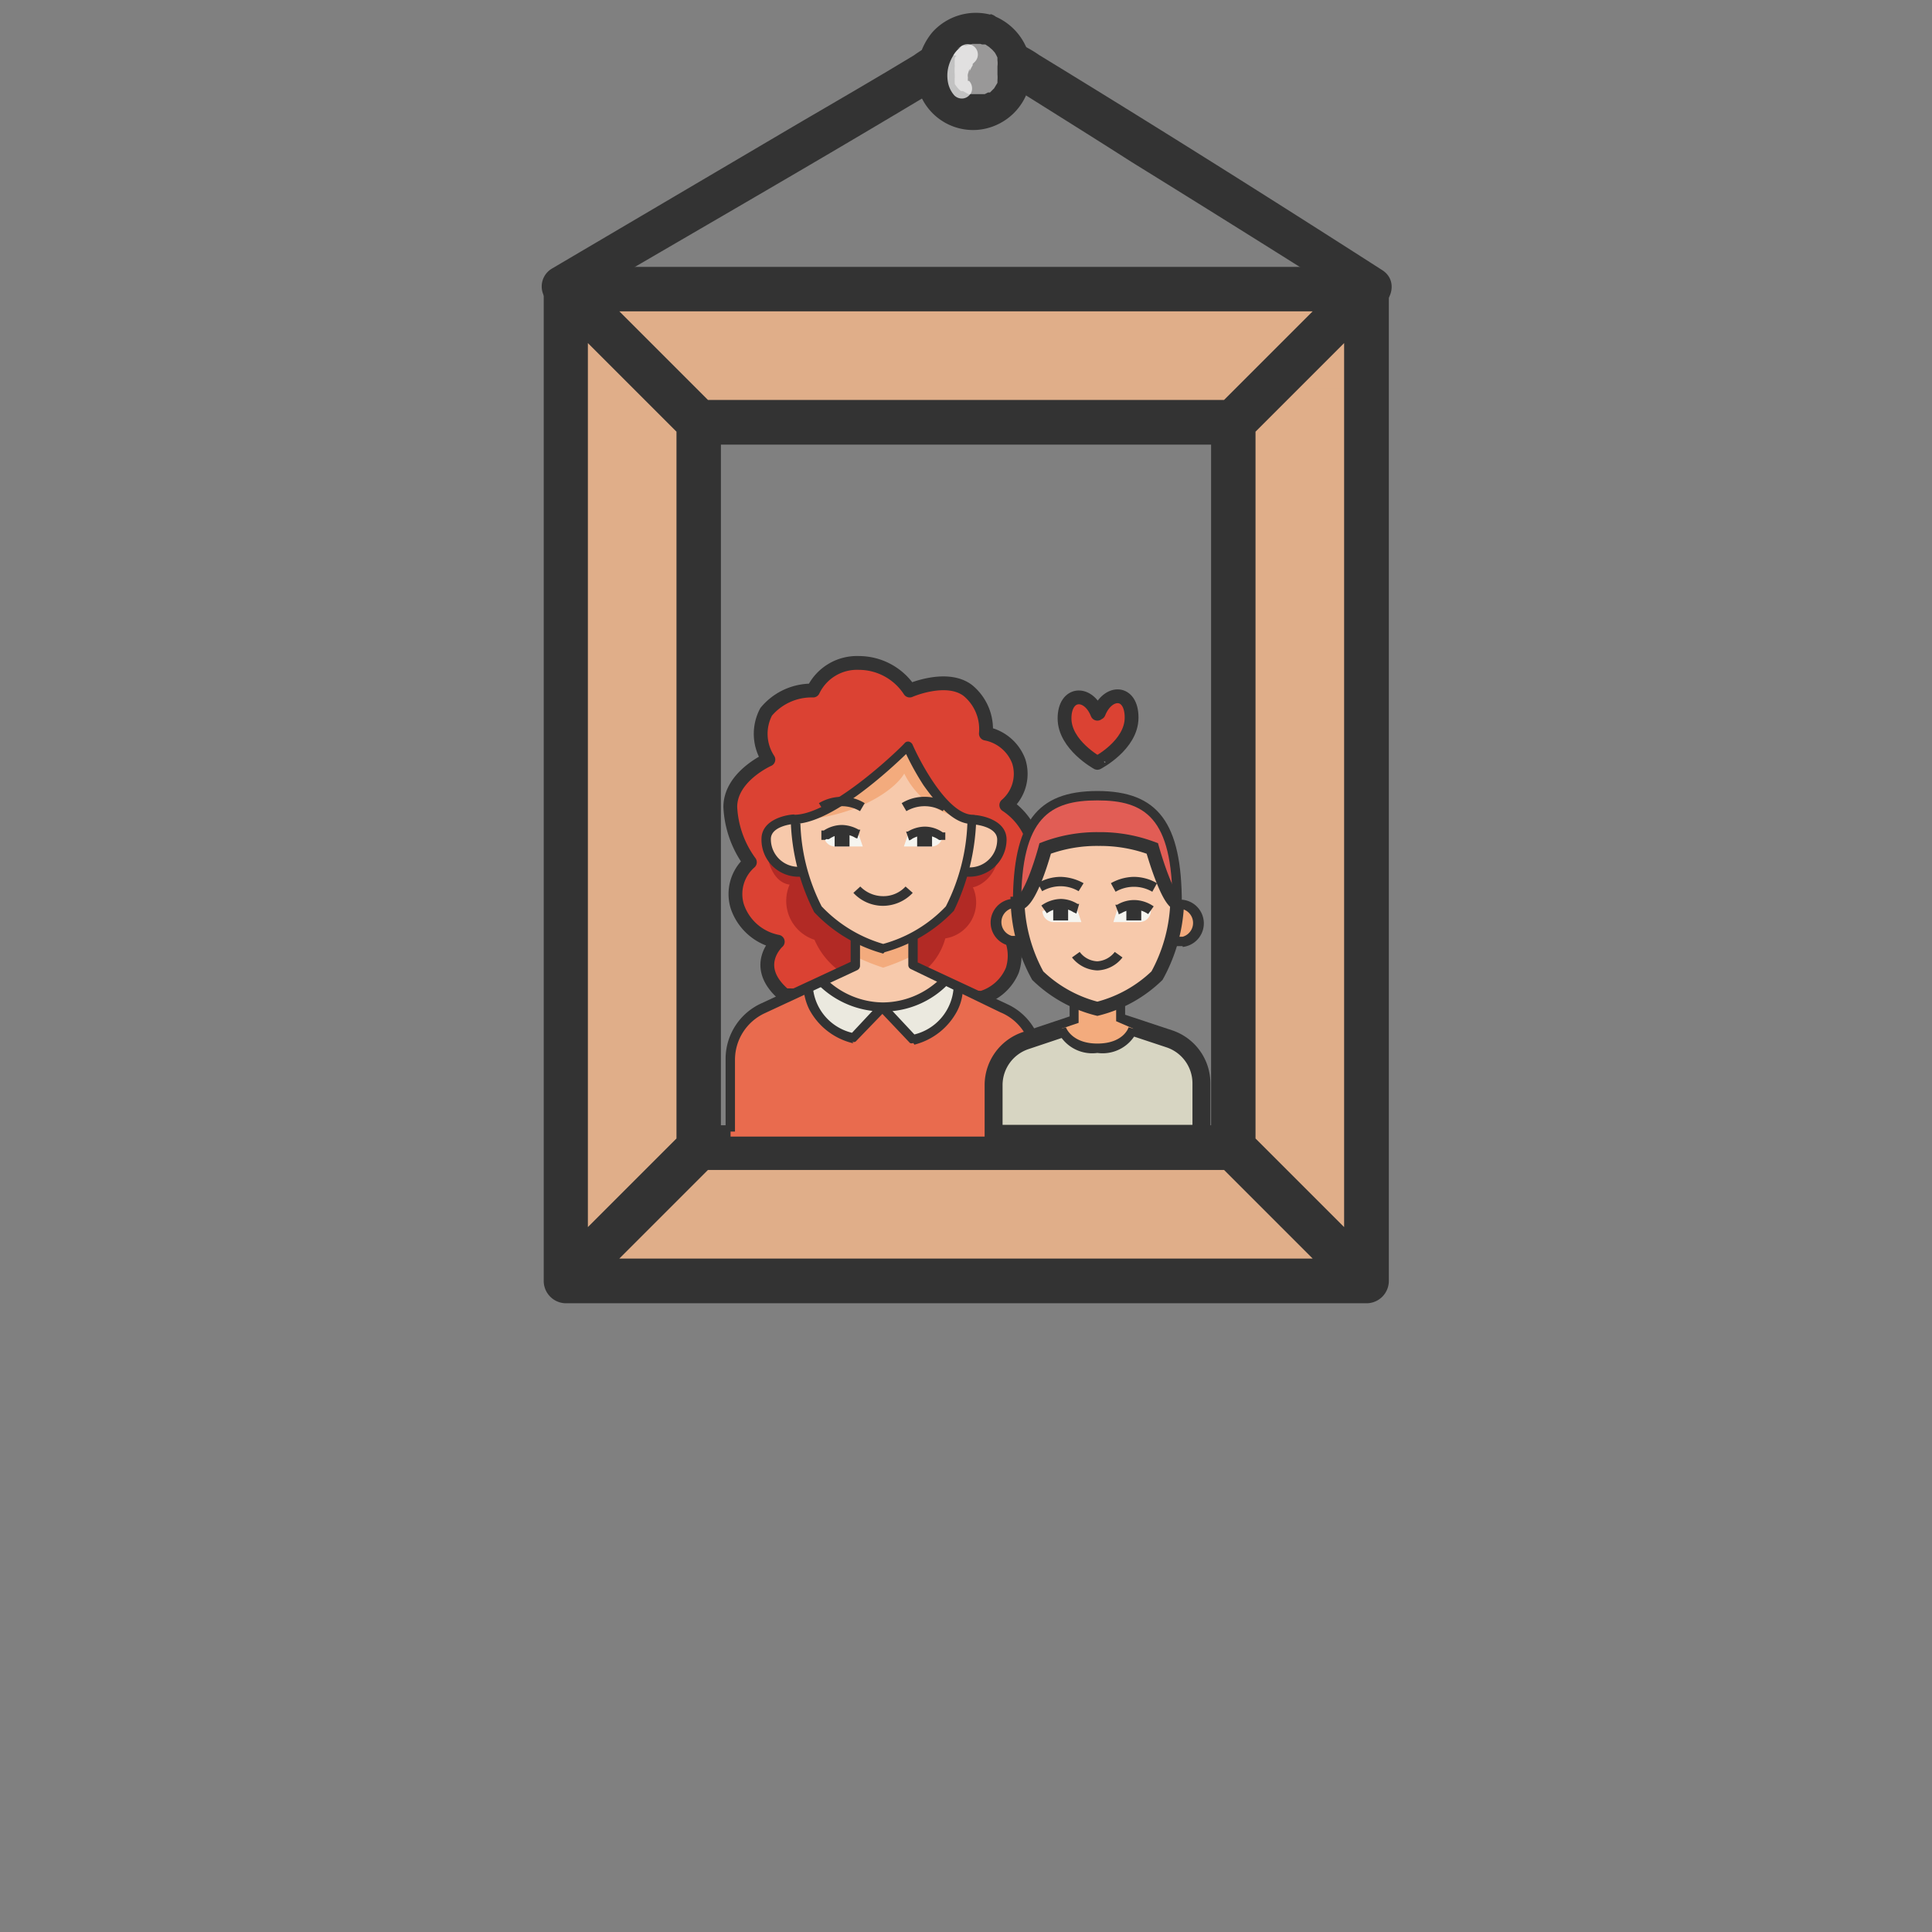 <svg id="LEVELS" xmlns="http://www.w3.org/2000/svg" width="70" height="70" viewBox="0 0 70 70"><rect x="0" y="0" width="70" height="70" fill="#808080" stroke="none"/><defs><style>.cls-1{fill:#e0ae89;}.cls-2{fill:#333;}.cls-3{fill:#999898;}.cls-4{opacity:0.7;}.cls-5{fill:#fff;}.cls-6{fill:#db4233;stroke-linecap:round;stroke-linejoin:round;}.cls-14,.cls-15,.cls-6{stroke:#333;}.cls-15,.cls-6{stroke-width:0.5px;}.cls-7{fill:#e15d55;}.cls-8{fill:#b22a25;}.cls-9{fill:#e96b4e;}.cls-10,.cls-15{fill:#f7c9ab;}.cls-11{fill:#ebe9df;}.cls-12{fill:#f3ab7d;}.cls-13{fill:#f6f5f0;}.cls-14{fill:#d7d5c2;stroke-width:0.65px;}.cls-14,.cls-15{stroke-miterlimit:10;}</style></defs><g id="Layer_181" data-name="Layer 181"><rect class="cls-1" x="20.7" y="10.69" width="28.25" height="4.1"/><rect class="cls-1" x="8.78" y="26.39" width="28.25" height="4.1" transform="translate(51.34 5.54) rotate(90)"/><rect class="cls-1" x="32.97" y="26.16" width="28.25" height="4.1" transform="translate(75.31 -18.89) rotate(90)"/><rect class="cls-1" x="20.7" y="42.13" width="28.25" height="4.1"/><path class="cls-2" d="M48.7,44.46l-3.21-3.21V15.64l3.21-3.21v32ZM22.44,45.6l3.21-3.21h18.7l3.21,3.21ZM21.3,12.43l3.21,3.21V41.25L21.3,44.46v-32Zm22.58,3.68V40.77H26.12V16.11Zm3.68-4.83-3.21,3.21H25.65l-3.21-3.21Zm1.95-1.61h-29a.8.8,0,0,0-.81.8V46.41a.81.81,0,0,0,.81.81h29a.81.81,0,0,0,.81-.81V10.47a.8.8,0,0,0-.81-.8Z"/><path class="cls-2" d="M20.73,11c4.16-2.44,8.35-4.84,12.49-7.32.42-.24.83-.54,1.26-.75a2.27,2.27,0,0,1,2.38.33C38.26,4.14,39.64,5,41,5.87q4.17,2.58,8.31,5.2c.82.52,1.58-.78.76-1.29C46,7.17,41.84,4.55,37.66,2a4.66,4.66,0,0,0-1.95-.78A4.1,4.1,0,0,0,33.12,2c-1.4.85-2.82,1.67-4.24,2.5L20,9.73a.75.75,0,0,0,.76,1.3Z"/><path class="cls-3" d="M35.73,1.07a1.57,1.57,0,0,0-1.34.3,1.69,1.69,0,0,0-.59,1.27,1.39,1.39,0,0,0,.07.61,1.52,1.52,0,0,0,1.7.87A1.6,1.6,0,0,0,36.8,2.58,1.57,1.57,0,0,0,35.73,1.07Z"/><path class="cls-2" d="M35.88.53a2.12,2.12,0,0,0-2.1.64,2.4,2.4,0,0,0-.45,2.23,2.07,2.07,0,0,0,2.22,1.29A2.12,2.12,0,0,0,37.32,3,2.15,2.15,0,0,0,35.88.53a.56.56,0,0,0-.69.39.57.57,0,0,0,.39.69l.12,0c-.11,0,0,0,0,0l.18.12c-.11-.08.05.05.08.08l.08.09c-.06-.07,0,0,0,0a1.14,1.14,0,0,1,.1.19c.06.12,0-.08,0,0a1,1,0,0,0,0,.1.78.78,0,0,1,0,.21c0-.12,0,0,0,0V2.7c0,.14,0-.12,0,0a1.17,1.17,0,0,1,0,.2.69.69,0,0,1,0,.08l0-.06a.59.59,0,0,0,0,.08l-.12.2c0,.07.09-.1,0,0l-.08.08-.07.07s-.12.09,0,0l0,0-.07,0-.12.06c.13-.06,0,0,0,0l-.13,0h-.23s-.17,0,0,0l-.1,0-.13,0s-.15-.07,0,0l-.2-.11-.07,0c.11.07,0,0,0,0a.71.71,0,0,1-.15-.15c0,.09,0,0,0,0s-.09-.11-.08-.14,0,.14,0,0,0-.11,0-.16,0-.11,0,0a1,1,0,0,0,0-.17,2.46,2.46,0,0,1,0-.26c0-.1,0,.16,0,0a.13.13,0,0,0,0-.06s0-.11,0-.16,0-.15.06-.17l0,.06a.25.25,0,0,0,0-.07L34.54,2l.06-.09,0,0,.06-.07c.06-.06.28-.2,0-.06l.21-.13L35,1.66c.11,0-.12,0,0,0l.23-.07h.09c-.16,0,0,0,.07,0h.1c-.13,0,.07,0,.1,0a.56.56,0,1,0,.3-1.08Z"/><g class="cls-4"><path class="cls-5" d="M35.07,2.93s0,.07,0,0l0,0s0,0,0-.08l0,.09a1.05,1.05,0,0,1,0-.19v.1a.89.89,0,0,1,0-.23v.1a.86.86,0,0,1,.06-.23l0,.09a2.12,2.12,0,0,1,.11-.21s.07-.06,0,0a.1.1,0,0,0,0-.05l.08-.08a.37.37,0,0,0-.53-.53,1.46,1.46,0,0,0-.44.77,1.3,1.3,0,0,0,0,.52,1,1,0,0,0,.23.46.39.39,0,0,0,.27.11.36.36,0,0,0,.26-.11.33.33,0,0,0,.11-.26.39.39,0,0,0-.11-.27Z"/></g><path class="cls-6" d="M35.58,36.15a1.74,1.74,0,0,0,1.1-1,1.7,1.7,0,0,0-.42-1.73,2.53,2.53,0,0,0,1.29-2.36,2.43,2.43,0,0,0-1.09-1.89,1.49,1.49,0,0,0,.45-1.59,1.59,1.59,0,0,0-1.19-1,1.81,1.81,0,0,0-.65-1.56c-.77-.59-2.11,0-2.11,0a2.2,2.2,0,0,0-1.84-1,1.76,1.76,0,0,0-1.66,1,2.14,2.14,0,0,0-1.7.77,1.7,1.7,0,0,0,.08,1.73s-1.38.61-1.38,1.72a3.68,3.68,0,0,0,.71,2,1.53,1.53,0,0,0-.46,1.59,1.93,1.93,0,0,0,1.47,1.29s-1,.89.25,1.94Zm0,0"/><path class="cls-7" d="M42.65,32.74c0-3-.89-3.91-2.89-3.91s-2.89.93-2.89,3.91Zm0,0"/><path class="cls-8" d="M27.76,30.4c0,1.63.85,1.65.85,1.65a1.48,1.48,0,0,0,.9,2A2.78,2.78,0,0,0,32,35.72,2.33,2.33,0,0,0,34.25,34a1.32,1.32,0,0,0,1-1.85s1-.17,1-1.73Zm0,0"/><path class="cls-9" d="M33,33.66H31V35l-3.35,1.55a2,2,0,0,0-1.18,1.85v2.78H37.55V38.36a2,2,0,0,0-1.18-1.85L33,35Zm0,0"/><path class="cls-10" d="M34.25,35.53a3.13,3.13,0,0,1-4.49,0L31,35v-1.3h2V35Zm0,0"/><path class="cls-11" d="M32,36.48l-1.09,1.14a2,2,0,0,1-1.64-1.87l.48-.23a3.1,3.1,0,0,0,2.25,1"/><path class="cls-11" d="M33.09,37.62,32,36.48a3.15,3.15,0,0,0,2.24-.95l.48.22a2,2,0,0,1-1.64,1.87"/><path class="cls-10" d="M29.05,31.59a1.17,1.17,0,0,1-1.29-1.19c0-.61.88-.72,1-.72Zm0,0"/><path class="cls-10" d="M35,31.59a1.18,1.18,0,0,0,1.3-1.19c0-.61-.89-.72-1-.72Zm0,0"/><path class="cls-12" d="M33,34.66v-1H31v1a8,8,0,0,0,1,.4,8,8,0,0,0,1-.4"/><path class="cls-10" d="M35.24,29.68a8,8,0,0,1-.82,3.26A5.32,5.32,0,0,1,32,34.38a5.38,5.38,0,0,1-2.42-1.44,8,8,0,0,1-.81-3.26c1.49,0,4.11-2.65,4.11-2.65s1.16,2.65,2.35,2.65"/><path class="cls-12" d="M32.75,28a3,3,0,0,0,2.49,1.7c-1.19,0-2.35-2.65-2.35-2.65s-2.62,2.65-4.11,2.65c1.86,0,3.56-.92,4-1.7"/><path class="cls-13" d="M29.9,30.26a1.1,1.1,0,0,1,.61-.2,1.24,1.24,0,0,1,.61.2l.14.41h-1a.41.41,0,0,1-.41-.41"/><path class="cls-13" d="M34.11,30.26a1.1,1.1,0,0,0-.61-.2,1.29,1.29,0,0,0-.61.2l-.14.41h1a.4.4,0,0,0,.4-.41"/><path class="cls-6" d="M39.76,25.86c-.33-.84-1.19-.79-1.19.17s1.19,1.61,1.19,1.61S41,27,41,26s-.86-1-1.19-.17"/><path class="cls-12" d="M42.65,32.74h.2a.69.69,0,0,1,0,1.37h-.51Zm0,0"/><path class="cls-12" d="M37.17,34.11h-.51a.69.69,0,0,1,0-1.37h.21Zm0,0"/><path class="cls-14" d="M39.08,37.06V36h1.36v1l1.93.64a1.7,1.7,0,0,1,1.16,1.61v1.83H36V39.31a1.7,1.7,0,0,1,1.17-1.61Zm0,0"/><path class="cls-12" d="M41.06,37.27s-.21.71-1.3.71-1.3-.71-1.3-.71l.62-.21V36h1.36v1Zm0,0"/><path class="cls-15" d="M42.65,32.74a5.89,5.89,0,0,1-.73,2.61,4.78,4.78,0,0,1-2.16,1.2,4.78,4.78,0,0,1-2.16-1.2,5.89,5.89,0,0,1-.73-2.61c.47,0,1-2,1-2a5.29,5.29,0,0,1,1.94-.34,5.36,5.36,0,0,1,1.94.34s.56,2,.95,2"/><path class="cls-13" d="M41.7,33a1.13,1.13,0,0,0-.62-.21,1.41,1.41,0,0,0-.61.2l-.13.42h.95A.42.42,0,0,0,41.7,33"/><path class="cls-13" d="M37.82,33a1.09,1.09,0,0,1,.61-.21,1.36,1.36,0,0,1,.61.2l.14.42h-1a.41.41,0,0,1-.41-.41"/><path class="cls-2" d="M29.05,31.76a1.34,1.34,0,0,1-1.46-1.36c0-.73.95-.89,1.19-.89v.34s-.85.06-.85.55a1,1,0,0,0,1.12,1Zm0,0"/><path class="cls-2" d="M35,31.76v-.34a1,1,0,0,0,1.13-1c0-.49-.85-.55-.85-.55v-.34c.23,0,1.19.16,1.19.89A1.35,1.35,0,0,1,35,31.76Zm0,0"/><path class="cls-2" d="M37.25,37.68a1.84,1.84,0,0,0-1-1L33,35.11a.16.16,0,0,1-.09-.15V34h.34v.87l3.24,1.51a2.19,2.19,0,0,1,1.13,1.19Zm0,0"/><path class="cls-2" d="M26.29,41V38.36a2.21,2.21,0,0,1,1.28-2l3.25-1.51V34h.34v1a.18.18,0,0,1-.1.15l-3.35,1.56a1.86,1.86,0,0,0-1.08,1.69V41Zm9,.32"/><path class="cls-2" d="M32,32.82a1.46,1.46,0,0,1-1.08-.47l.25-.23a1.16,1.16,0,0,0,.83.35h0a1.09,1.09,0,0,0,.81-.35l.26.23a1.49,1.49,0,0,1-1.07.47Zm0,0"/><path class="cls-2" d="M29.85,29.39l-.18-.29a1.62,1.62,0,0,1,.84-.23h0a1.54,1.54,0,0,1,.82.23l-.17.29a1.29,1.29,0,0,0-.65-.18h0a1.34,1.34,0,0,0-.66.18Zm0,0"/><rect class="cls-2" x="30.24" y="30.06" width="0.54" height="0.61"/><path class="cls-2" d="M29.9,30.43h-.14v-.34h.09a1.22,1.22,0,0,1,.66-.2h0a1.3,1.3,0,0,1,.6.17l.06,0-.11.32L31,30.36a.88.88,0,0,0-.44-.13h0a.92.92,0,0,0-.52.17.19.19,0,0,1-.1,0Zm0,0"/><path class="cls-2" d="M34.16,29.39a1.3,1.3,0,0,0-1.32,0l-.17-.29a1.55,1.55,0,0,1,.83-.23h0a1.58,1.58,0,0,1,.83.23Zm0,0"/><rect class="cls-2" x="33.23" y="30.06" width="0.54" height="0.61"/><path class="cls-2" d="M34.25,30.43h-.14a.16.16,0,0,1-.09,0,.92.92,0,0,0-.52-.17,1,1,0,0,0-.45.13.3.3,0,0,1-.11.06l-.11-.32.06,0a1.23,1.23,0,0,1,.61-.18h0a1.15,1.15,0,0,1,.66.21h.09Zm0,0"/><path class="cls-2" d="M32,34.55h0a5.38,5.38,0,0,1-2.5-1.5,7.8,7.8,0,0,1-.85-3.35.13.13,0,0,1,0-.12.16.16,0,0,1,.13-.06c1.4,0,4-2.57,4-2.6a.17.17,0,0,1,.15-.05.21.21,0,0,1,.13.1c.31.71,1.3,2.55,2.19,2.55a.16.16,0,0,1,.12.06.17.17,0,0,1,0,.12A8.12,8.12,0,0,1,34.56,33a5.45,5.45,0,0,1-2.51,1.5Zm-3-4.71a7.09,7.09,0,0,0,.77,3A5,5,0,0,0,32,34.2a4.93,4.93,0,0,0,2.27-1.36,7.22,7.22,0,0,0,.78-3c-.51-.09-1-.56-1.59-1.39a9.77,9.77,0,0,1-.63-1.13c-.6.58-2.54,2.37-3.88,2.52Zm0,0"/><path class="cls-2" d="M32,36.65a3.33,3.33,0,0,1-2.38-1l.26-.23a3,3,0,0,0,2.11.9,3,3,0,0,0,2.12-.9l.25.23a3.26,3.26,0,0,1-2.36,1Zm0,0"/><path class="cls-2" d="M30.92,37.79h-.05a2.43,2.43,0,0,1-1.55-1.22,2.06,2.06,0,0,1-.21-.83h.34a1.86,1.86,0,0,0,1.42,1.68l1-1.07.25.23L31,37.74a.13.13,0,0,1-.12,0Zm0,0"/><path class="cls-2" d="M33.09,37.79a.15.15,0,0,1-.12,0l-1.09-1.15.25-.23,1,1.07a1.87,1.87,0,0,0,1.42-1.68h.34a1.88,1.88,0,0,1-.21.83,2.43,2.43,0,0,1-1.55,1.22Zm0,0"/><path class="cls-2" d="M42.85,34.28h-.51v-.34h.51a.52.52,0,0,0,0-1h-.2v-.34h.2a.86.86,0,0,1,0,1.71Zm0,0"/><path class="cls-2" d="M37.17,34.28h-.51a.86.86,0,0,1,0-1.71h.21v.34h-.21a.52.52,0,0,0,0,1h.51Zm0,0"/><path class="cls-2" d="M39.76,35.16a1.22,1.22,0,0,1-.92-.47l.28-.2a.83.83,0,0,0,.64.34h0a.86.86,0,0,0,.63-.34l.28.2a1.2,1.2,0,0,1-.91.47Zm0,0"/><path class="cls-2" d="M37.77,32.31,37.6,32a1.65,1.65,0,0,1,.83-.23h0a1.79,1.79,0,0,1,.83.23l-.18.29a1.29,1.29,0,0,0-.65-.18,1.35,1.35,0,0,0-.67.18Zm0,0"/><path class="cls-2" d="M41.75,32.31a1.32,1.32,0,0,0-1.33,0L40.25,32a1.75,1.75,0,0,1,.83-.23,1.69,1.69,0,0,1,.84.23Zm0,0"/><rect class="cls-2" x="38.16" y="32.74" width="0.54" height="0.61"/><path class="cls-2" d="M39,33.1l-.11-.05a.88.88,0,0,0-.44-.14h0a.93.93,0,0,0-.52.18l-.2-.28a1.26,1.26,0,0,1,.71-.24h0a1.18,1.18,0,0,1,.6.18l.06,0Zm0,0"/><rect class="cls-2" x="40.81" y="32.74" width="0.54" height="0.61"/><path class="cls-2" d="M40.53,33.1l-.12-.32.07,0a1.2,1.2,0,0,1,.61-.17,1.25,1.25,0,0,1,.71.23l-.2.28a.92.92,0,0,0-.52-.17,1,1,0,0,0-.44.13l-.11.05Zm0,0"/><path class="cls-2" d="M42.82,32.74h-.34c0-3.12-1-3.74-2.72-3.74S37,29.62,37,32.74H36.7c0-2.93.86-4.08,3.06-4.08s3.06,1.15,3.06,4.08Zm0,0"/><path class="cls-2" d="M39.76,38.15a1.38,1.38,0,0,1-1.46-.83l.32-.1-.16.05.16-.05s.2.59,1.14.59,1.13-.57,1.13-.59l.33.1a1.38,1.38,0,0,1-1.46.83Zm0,0"/></g></svg>
